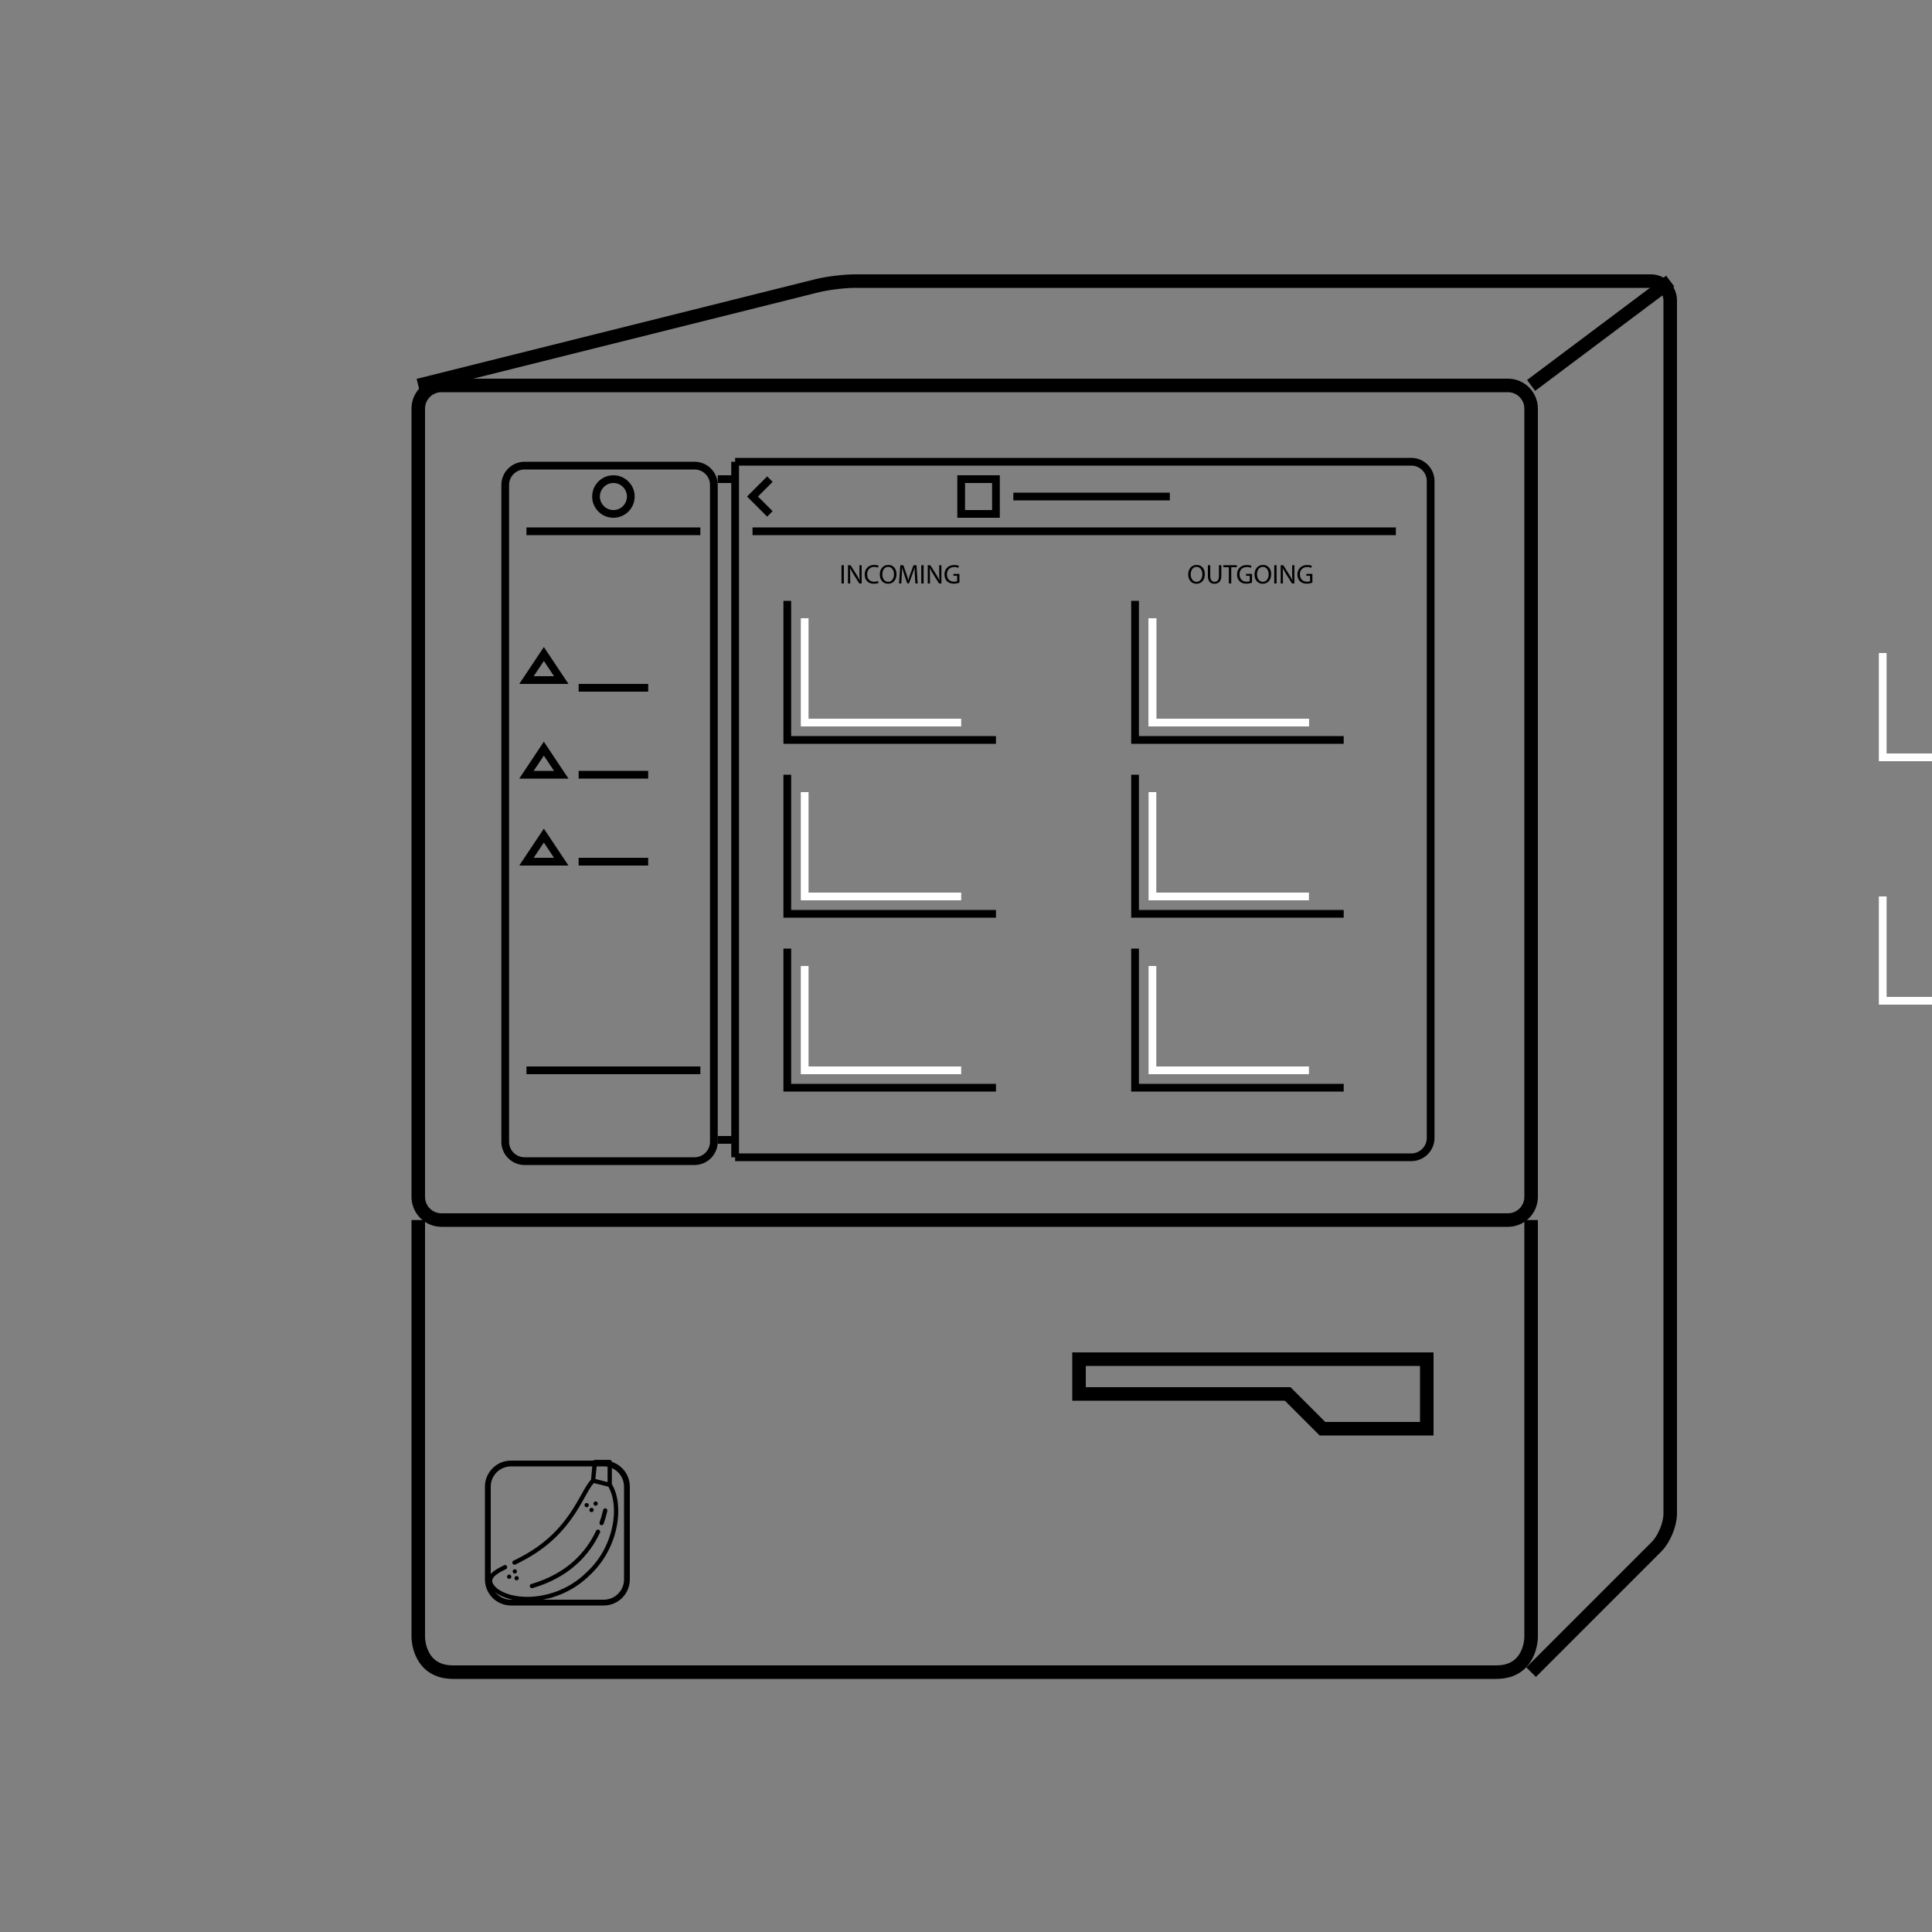 <?xml version="1.0" encoding="utf-8"?>
<!-- Generator: Adobe Illustrator 16.0.0, SVG Export Plug-In . SVG Version: 6.00 Build 0)  -->
<!DOCTYPE svg PUBLIC "-//W3C//DTD SVG 1.1//EN" "http://www.w3.org/Graphics/SVG/1.1/DTD/svg11.dtd">
<svg version="1.1" id="loop" xmlns="http://www.w3.org/2000/svg" xmlns:xlink="http://www.w3.org/1999/xlink" x="0px" y="0px"
	 width="1000px" height="1000px" viewBox="0 0 1000 1000" enable-background="new 0 0 1000 1000" xml:space="preserve">
<rect x="0" y="0" width="1000" height="1000" fill="#808080" stroke="none"/>
<g>
	<g>
		<path fill="none" stroke="#000000" stroke-width="4" stroke-miterlimit="10" d="M369.5,591c0,5.5-4.5,10-10,10h-88
			c-5.5,0-10-4.5-10-10V251c0-5.5,4.5-10,10-10h88c5.5,0,10,4.5,10,10V591z"/>
	</g>
	<line fill="none" stroke="#000000" stroke-width="4" stroke-miterlimit="10" x1="380.5" y1="239" x2="380.5" y2="599"/>
	<g>
		<path fill="none" stroke="#000000" stroke-width="4" stroke-miterlimit="10" d="M380.5,599h350c5.5,0,10-4.5,10-10V249
			c0-5.5-4.5-10-10-10h-350"/>
	</g>
	<line fill="none" stroke="#000000" stroke-width="4" stroke-miterlimit="10" x1="389.5" y1="275" x2="722.5" y2="275"/>
	<polyline fill="none" stroke="#000000" stroke-width="4" stroke-miterlimit="10" points="398.5,266 389.5,257 398.5,248 	"/>
	<rect x="497.5" y="248" fill="none" stroke="#000000" stroke-width="4" stroke-miterlimit="10" width="18" height="18"/>
	<line fill="none" stroke="#000000" stroke-width="4" stroke-miterlimit="10" x1="524.5" y1="257" x2="605.5" y2="257"/>
	<polyline fill="none" stroke="#000000" stroke-width="4" stroke-miterlimit="10" points="407.5,311 407.5,383 515.5,383 	"/>
	<polyline fill="none" stroke="#000000" stroke-width="4" stroke-miterlimit="10" points="407.5,401 407.5,473 515.5,473 	"/>
	<polyline fill="none" stroke="#000000" stroke-width="4" stroke-miterlimit="10" points="407.5,491 407.5,563 515.5,563 	"/>
	<polyline fill="none" stroke="#000000" stroke-width="4" stroke-miterlimit="10" points="587.5,311 587.5,383 695.5,383 	"/>
	<polyline fill="none" stroke="#000000" stroke-width="4" stroke-miterlimit="10" points="587.5,401 587.5,473 695.5,473 	"/>
	<polyline fill="none" stroke="#000000" stroke-width="4" stroke-miterlimit="10" points="587.5,491 587.5,563 695.5,563 	"/>
	<line fill="none" stroke="#000000" stroke-width="4" stroke-miterlimit="10" x1="272.5" y1="275" x2="362.5" y2="275"/>
	<circle fill="none" stroke="#000000" stroke-width="4" stroke-miterlimit="10" cx="317.5" cy="257" r="9"/>
	<line fill="none" stroke="#000000" stroke-width="4" stroke-miterlimit="10" x1="272.5" y1="554" x2="362.5" y2="554"/>
	<line fill="none" stroke="#000000" stroke-width="4" stroke-miterlimit="10" x1="371.5" y1="248" x2="380.5" y2="248"/>
	<polygon fill="none" stroke="#000000" stroke-width="4" stroke-miterlimit="10" points="281.5,338.5 272.5,352 286,352 290.5,352 	
		"/>
	<polygon fill="none" stroke="#000000" stroke-width="4" stroke-miterlimit="10" points="281.5,387.5 272.5,401 286,401 290.5,401 	
		"/>
	<polygon fill="none" stroke="#000000" stroke-width="4" stroke-miterlimit="10" points="281.5,432.5 272.5,446 286,446 290.5,446 	
		"/>
	<line fill="none" stroke="#000000" stroke-width="4" stroke-miterlimit="10" x1="299.5" y1="356" x2="335.5" y2="356"/>
	<line fill="none" stroke="#000000" stroke-width="4" stroke-miterlimit="10" x1="299.5" y1="401" x2="335.5" y2="401"/>
	<line fill="none" stroke="#000000" stroke-width="4" stroke-miterlimit="10" x1="299.5" y1="446" x2="335.5" y2="446"/>
	<line fill="none" stroke="#000000" stroke-width="4" stroke-miterlimit="10" x1="371.5" y1="590" x2="380.5" y2="590"/>
	<g>
		<path d="M436.783,292.559V302h-1.219v-9.441H436.783z"/>
		<path d="M438.911,302v-9.441h1.331l3.025,4.776c0.699,1.105,1.247,2.101,1.694,3.067l0.028-0.014
			c-0.112-1.261-0.14-2.409-0.14-3.88v-3.95h1.147V302h-1.231l-2.998-4.791c-0.659-1.051-1.289-2.129-1.766-3.152l-0.042,0.014
			c0.07,1.19,0.099,2.325,0.099,3.895V302H438.911z"/>
		<path d="M454.72,301.692c-0.448,0.225-1.346,0.448-2.493,0.448c-2.662,0-4.665-1.681-4.665-4.777c0-2.956,2.003-4.958,4.931-4.958
			c1.176,0,1.919,0.252,2.241,0.421l-0.294,0.993c-0.462-0.224-1.121-0.392-1.905-0.392c-2.213,0-3.684,1.415-3.684,3.894
			c0,2.313,1.331,3.797,3.628,3.797c0.742,0,1.499-0.154,1.989-0.394L454.72,301.692z"/>
		<path d="M464.017,297.182c0,3.25-1.976,4.973-4.385,4.973c-2.492,0-4.243-1.933-4.243-4.791c0-2.998,1.862-4.958,4.384-4.958
			C462.35,292.405,464.017,294.38,464.017,297.182z M456.691,297.335c0,2.017,1.092,3.824,3.011,3.824
			c1.934,0,3.026-1.779,3.026-3.923c0-1.877-0.98-3.838-3.013-3.838C457.699,293.399,456.691,295.262,456.691,297.335z"/>
		<path d="M473.551,297.854c-0.069-1.315-0.153-2.898-0.14-4.076h-0.042c-0.322,1.107-0.714,2.283-1.19,3.586l-1.667,4.581h-0.926
			l-1.526-4.496c-0.448-1.33-0.826-2.55-1.093-3.67h-0.027c-0.028,1.178-0.099,2.761-0.183,4.175L466.505,302h-1.163l0.658-9.441
			h1.556l1.61,4.566c0.393,1.163,0.714,2.198,0.952,3.18h0.042c0.238-0.953,0.575-1.989,0.995-3.18l1.681-4.566h1.556l0.588,9.441
			h-1.191L473.551,297.854z"/>
		<path d="M478.069,292.559V302h-1.219v-9.441H478.069z"/>
		<path d="M480.196,302v-9.441h1.331l3.025,4.776c0.699,1.105,1.246,2.101,1.694,3.067l0.028-0.014
			c-0.112-1.261-0.14-2.409-0.14-3.88v-3.95h1.147V302h-1.231l-2.998-4.791c-0.659-1.051-1.289-2.129-1.766-3.152l-0.042,0.014
			c0.07,1.19,0.099,2.325,0.099,3.895V302H480.196z"/>
		<path d="M496.594,301.58c-0.547,0.195-1.625,0.519-2.899,0.519c-1.429,0-2.605-0.364-3.53-1.247
			c-0.813-0.785-1.315-2.045-1.315-3.516c0.014-2.815,1.946-4.875,5.112-4.875c1.093,0,1.947,0.237,2.354,0.434l-0.294,0.995
			c-0.504-0.224-1.135-0.406-2.087-0.406c-2.297,0-3.796,1.43-3.796,3.796c0,2.396,1.442,3.811,3.642,3.811
			c0.798,0,1.345-0.112,1.625-0.252v-2.815h-1.919v-0.979h3.11v4.537H496.594z"/>
	</g>
	<g>
		<path d="M623.634,297.182c0,3.25-1.976,4.973-4.384,4.973c-2.493,0-4.244-1.933-4.244-4.791c0-2.998,1.862-4.958,4.384-4.958
			C621.967,292.405,623.634,294.38,623.634,297.182z M616.307,297.335c0,2.017,1.092,3.824,3.011,3.824
			c1.934,0,3.026-1.779,3.026-3.923c0-1.877-0.98-3.838-3.013-3.838C617.315,293.399,616.307,295.262,616.307,297.335z"/>
		<path d="M626.429,292.559v5.589c0,2.115,0.938,3.013,2.199,3.013c1.4,0,2.297-0.926,2.297-3.013v-5.589h1.231v5.505
			c0,2.899-1.526,4.09-3.571,4.09c-1.934,0-3.391-1.106-3.391-4.033v-5.562H626.429z"/>
		<path d="M636.061,293.596h-2.872v-1.037h6.99v1.037h-2.885V302h-1.233V293.596L636.061,293.596z"/>
		<path d="M648.034,301.58c-0.546,0.195-1.625,0.519-2.898,0.519c-1.429,0-2.605-0.364-3.53-1.247
			c-0.813-0.785-1.316-2.045-1.316-3.516c0.015-2.815,1.947-4.875,5.113-4.875c1.092,0,1.947,0.237,2.354,0.434l-0.294,0.995
			c-0.505-0.224-1.136-0.406-2.087-0.406c-2.298,0-3.797,1.43-3.797,3.796c0,2.396,1.443,3.811,3.643,3.811
			c0.798,0,1.345-0.112,1.625-0.252v-2.815h-1.919v-0.979h3.109v4.537H648.034z"/>
		<path d="M657.961,297.182c0,3.25-1.976,4.973-4.385,4.973c-2.492,0-4.244-1.933-4.244-4.791c0-2.998,1.863-4.958,4.385-4.958
			C656.293,292.405,657.961,294.38,657.961,297.182z M650.635,297.335c0,2.017,1.092,3.824,3.012,3.824
			c1.933,0,3.025-1.779,3.025-3.923c0-1.877-0.98-3.838-3.013-3.838C651.643,293.399,650.635,295.262,650.635,297.335z"/>
		<path d="M660.758,292.559V302h-1.22v-9.441H660.758z"/>
		<path d="M662.885,302v-9.441h1.331l3.024,4.776c0.7,1.105,1.247,2.101,1.695,3.067l0.028-0.014
			c-0.112-1.261-0.141-2.409-0.141-3.88v-3.95h1.148V302h-1.232l-2.998-4.791c-0.659-1.051-1.289-2.129-1.765-3.152l-0.042,0.014
			c0.07,1.19,0.098,2.325,0.098,3.895V302H662.885z"/>
		<path d="M679.282,301.58c-0.546,0.195-1.625,0.519-2.898,0.519c-1.43,0-2.605-0.364-3.53-1.247
			c-0.813-0.785-1.316-2.045-1.316-3.516c0.015-2.815,1.947-4.875,5.113-4.875c1.092,0,1.947,0.237,2.354,0.434l-0.295,0.995
			c-0.504-0.224-1.135-0.406-2.087-0.406c-2.297,0-3.796,1.43-3.796,3.796c0,2.396,1.443,3.811,3.643,3.811
			c0.798,0,1.345-0.112,1.625-0.252v-2.815h-1.919v-0.979h3.109v4.537H679.282z"/>
	</g>
	<g id="Mobile" display="none">
		<path display="inline" fill="none" stroke="#000000" stroke-width="4" stroke-miterlimit="10" d="M1127.5,588
			c0,6.627-5.373,12-12,12h-201c-6.627,0-12-5.373-12-12V252c0-6.627,5.373-12,12-12h201c6.627,0,12,5.373,12,12V588z"/>
		
			<line display="inline" fill="none" stroke="#000000" stroke-width="4" stroke-miterlimit="10" x1="920.5" y1="293" x2="1100.5" y2="293"/>
		<circle display="inline" fill="none" stroke="#000000" stroke-width="4" stroke-miterlimit="10" cx="1010.5" cy="266" r="18"/>
		
			<line display="inline" fill="none" stroke="#000000" stroke-width="4" stroke-miterlimit="10" x1="921.5" y1="563" x2="1101.5" y2="563"/>
		<polyline display="inline" fill="none" stroke="#000000" stroke-width="4" stroke-miterlimit="10" points="966.5,329 966.5,401 
			1074.5,401 		"/>
		<polyline display="inline" fill="none" stroke="#000000" stroke-width="4" stroke-miterlimit="10" points="966.5,455 966.5,527 
			1074.5,527 		"/>
		<g display="inline">
			<path d="M984.719,302.154v9.441h-1.22v-9.441H984.719z"/>
			<path d="M986.846,311.595v-9.441h1.332l3.024,4.776c0.699,1.106,1.246,2.101,1.694,3.068l0.028-0.015
				c-0.112-1.261-0.142-2.408-0.142-3.88v-3.95h1.148v9.441H992.7l-2.997-4.791c-0.658-1.051-1.289-2.129-1.765-3.152l-0.043,0.015
				c0.07,1.189,0.099,2.325,0.099,3.894v4.034L986.846,311.595L986.846,311.595z"/>
			<path d="M1002.655,311.287c-0.448,0.224-1.345,0.447-2.493,0.447c-2.661,0-4.664-1.681-4.664-4.776
				c0-2.956,2.003-4.958,4.931-4.958c1.177,0,1.92,0.252,2.242,0.42l-0.295,0.994c-0.462-0.225-1.121-0.393-1.904-0.393
				c-2.214,0-3.686,1.415-3.686,3.895c0,2.312,1.331,3.796,3.628,3.796c0.742,0,1.5-0.154,1.989-0.394L1002.655,311.287z"/>
			<path d="M1011.952,306.777c0,3.25-1.976,4.974-4.384,4.974c-2.494,0-4.244-1.934-4.244-4.791c0-2.998,1.862-4.958,4.385-4.958
				C1010.285,302,1011.952,303.975,1011.952,306.777z M1004.628,306.931c0,2.017,1.092,3.824,3.011,3.824
				c1.933,0,3.025-1.779,3.025-3.922c0-1.877-0.979-3.838-3.012-3.838C1005.635,302.995,1004.628,304.857,1004.628,306.931z"/>
			<path d="M1021.486,307.448c-0.07-1.315-0.154-2.898-0.141-4.075h-0.041c-0.322,1.106-0.715,2.282-1.191,3.586l-1.666,4.581
				h-0.926l-1.526-4.496c-0.447-1.331-0.825-2.55-1.093-3.67h-0.027c-0.027,1.177-0.099,2.76-0.183,4.174l-0.252,4.048h-1.163
				l0.658-9.441h1.556l1.61,4.566c0.393,1.163,0.715,2.199,0.953,3.18h0.041c0.238-0.953,0.575-1.988,0.995-3.18l1.681-4.566h1.555
				l0.59,9.441h-1.19L1021.486,307.448z"/>
			<path d="M1026.005,302.154v9.441h-1.22v-9.441H1026.005z"/>
			<path d="M1028.132,311.595v-9.441h1.331l3.025,4.776c0.699,1.106,1.246,2.101,1.694,3.068l0.028-0.015
				c-0.112-1.261-0.142-2.408-0.142-3.88v-3.95h1.148v9.441h-1.232l-2.997-4.791c-0.659-1.051-1.289-2.129-1.765-3.152l-0.043,0.015
				c0.069,1.189,0.099,2.325,0.099,3.894v4.034L1028.132,311.595L1028.132,311.595z"/>
			<path d="M1044.529,311.175c-0.547,0.196-1.625,0.519-2.898,0.519c-1.43,0-2.605-0.363-3.53-1.247
				c-0.813-0.784-1.316-2.045-1.316-3.516c0.015-2.815,1.947-4.875,5.113-4.875c1.092,0,1.946,0.238,2.353,0.434l-0.293,0.995
				c-0.505-0.224-1.136-0.405-2.089-0.405c-2.297,0-3.795,1.429-3.795,3.796c0,2.396,1.442,3.81,3.643,3.81
				c0.798,0,1.345-0.112,1.625-0.252v-2.814h-1.919v-0.98h3.108L1044.529,311.175L1044.529,311.175z"/>
		</g>
		<g display="inline">
			<path d="M991.852,450.027c0,3.25-1.976,4.974-4.385,4.974c-2.493,0-4.244-1.934-4.244-4.791c0-2.998,1.862-4.958,4.385-4.958
				C990.184,445.25,991.852,447.226,991.852,450.027z M984.525,450.181c0,2.017,1.092,3.824,3.012,3.824
				c1.934,0,3.025-1.779,3.025-3.923c0-1.877-0.979-3.838-3.012-3.838C985.533,446.244,984.525,448.108,984.525,450.181z"/>
			<path d="M994.647,445.405v5.589c0,2.115,0.938,3.013,2.199,3.013c1.4,0,2.298-0.926,2.298-3.013v-5.589h1.231v5.505
				c0,2.899-1.526,4.091-3.571,4.091c-1.935,0-3.391-1.107-3.391-4.034v-5.562H994.647z"/>
			<path d="M1004.279,446.441h-2.871v-1.037h6.989v1.037h-2.886v8.404h-1.232V446.441L1004.279,446.441z"/>
			<path d="M1016.253,454.425c-0.547,0.195-1.625,0.519-2.898,0.519c-1.43,0-2.604-0.364-3.531-1.247
				c-0.813-0.785-1.315-2.045-1.315-3.516c0.014-2.815,1.946-4.875,5.112-4.875c1.093,0,1.947,0.238,2.354,0.434l-0.295,0.995
				c-0.504-0.224-1.135-0.406-2.087-0.406c-2.297,0-3.796,1.43-3.796,3.797c0,2.396,1.442,3.81,3.643,3.81
				c0.798,0,1.344-0.112,1.625-0.252v-2.815h-1.92v-0.979h3.109L1016.253,454.425L1016.253,454.425z"/>
			<path d="M1026.179,450.027c0,3.25-1.977,4.974-4.384,4.974c-2.494,0-4.244-1.934-4.244-4.791c0-2.998,1.861-4.958,4.384-4.958
				C1024.512,445.25,1026.179,447.226,1026.179,450.027z M1018.854,450.181c0,2.017,1.092,3.824,3.012,3.824
				c1.933,0,3.025-1.779,3.025-3.923c0-1.877-0.98-3.838-3.012-3.838C1019.861,446.244,1018.854,448.108,1018.854,450.181z"/>
			<path d="M1028.975,445.405v9.441h-1.219v-9.441H1028.975z"/>
			<path d="M1031.103,454.846v-9.441h1.331l3.024,4.776c0.7,1.105,1.246,2.101,1.695,3.067l0.027-0.014
				c-0.111-1.261-0.141-2.409-0.141-3.88v-3.95h1.148v9.441h-1.232l-2.996-4.791c-0.659-1.051-1.289-2.129-1.767-3.152l-0.042,0.014
				c0.069,1.19,0.1,2.325,0.1,3.895v4.034L1031.103,454.846L1031.103,454.846z"/>
			<path d="M1047.5,454.425c-0.547,0.195-1.625,0.519-2.898,0.519c-1.429,0-2.605-0.364-3.53-1.247
				c-0.813-0.785-1.315-2.045-1.315-3.516c0.014-2.815,1.946-4.875,5.112-4.875c1.093,0,1.946,0.238,2.354,0.434l-0.294,0.995
				c-0.504-0.224-1.135-0.406-2.088-0.406c-2.297,0-3.795,1.43-3.795,3.797c0,2.396,1.441,3.81,3.642,3.81
				c0.798,0,1.345-0.112,1.624-0.252v-2.815h-1.918v-0.979h3.107V454.425z"/>
		</g>
		
			<line display="inline" fill="none" stroke="#000000" stroke-width="4" stroke-miterlimit="10" x1="1082.5" y1="258" x2="1109.5" y2="258"/>
		
			<line display="inline" fill="none" stroke="#000000" stroke-width="4" stroke-miterlimit="10" x1="1082.5" y1="266" x2="1109.5" y2="266"/>
		
			<line display="inline" fill="none" stroke="#000000" stroke-width="4" stroke-miterlimit="10" x1="1082.5" y1="275" x2="1109.5" y2="275"/>
	</g>
	<polyline fill="none" stroke="#FFFFFF" stroke-width="4" stroke-miterlimit="10" points="416.5,320 416.5,374 497.5,374 	"/>
	<polyline fill="none" stroke="#FFFFFF" stroke-width="4" stroke-miterlimit="10" points="416.5,410 416.5,464 497.5,464 	"/>
	<polyline fill="none" stroke="#FFFFFF" stroke-width="4" stroke-miterlimit="10" points="416.5,500 416.5,554 497.5,554 	"/>
	<polyline fill="none" stroke="#FFFFFF" stroke-width="4" stroke-miterlimit="10" points="596.5,320 596.5,374 677.5,374 	"/>
	<polyline fill="none" stroke="#FFFFFF" stroke-width="4" stroke-miterlimit="10" points="596.5,410 596.5,464 677.5,464 	"/>
	<polyline fill="none" stroke="#FFFFFF" stroke-width="4" stroke-miterlimit="10" points="596.5,500 596.5,554 677.5,554 	"/>
	<polyline fill="none" stroke="#FFFFFF" stroke-width="4" stroke-miterlimit="10" points="596.5,320 596.5,374 677.5,374 	"/>
	<polyline fill="none" stroke="#FFFFFF" stroke-width="4" stroke-miterlimit="10" points="974.5,338 974.5,392 1055.5,392 	"/>
	<polyline fill="none" stroke="#FFFFFF" stroke-width="4" stroke-miterlimit="10" points="974.5,464 974.5,518 1055.5,518 	"/>
</g>
<path fill="none" stroke="#000000" stroke-width="7" stroke-miterlimit="10" d="M792.5,619.5c0,6.627-5.373,12-12,12h-552
	c-6.627,0-12-5.373-12-12v-408c0-6.627,5.373-12,12-12h552c6.627,0,12,5.373,12,12V619.5z"/>
<path fill="none" stroke="#000000" stroke-width="7" stroke-miterlimit="10" d="M216.5,631.5v216c0,0,0,18,18,18h540
	c18,0,18-18,18-18v-216"/>
<polygon fill="none" stroke="#000000" stroke-width="7" stroke-miterlimit="10" points="558.5,703.5 558.5,721.5 666.5,721.5 
	684.5,739.5 738.5,739.5 738.5,703.5 "/>
<rect x="234.5" y="298.5" display="none" fill="none" stroke="#000000" stroke-width="7" stroke-miterlimit="10" width="540" height="396"/>
<g>
	<path d="M319.969,783.817c0.058-1.338,0.048-2.65-0.038-3.922c-0.307-5.7-1.887-9.455-3.228-11.664v-11.49
		c0-0.613-0.498-1.11-1.11-1.11h-7.688c-0.572,0-1.049,0.435-1.105,1.004l-0.888,9.249c-1.676,1.771-3.15,4.403-4.842,7.426
		c-0.518,0.927-1.055,1.884-1.618,2.854c-0.003,0.006-0.006,0.011-0.009,0.017c-4.228,7.577-8.86,13.671-14.166,18.633
		c-5.283,4.986-11.653,9.23-19.473,12.976c-0.553,0.265-0.787,0.928-0.522,1.48c0.191,0.398,0.588,0.631,1.002,0.631
		c0.161,0,0.324-0.035,0.479-0.109c8.031-3.846,14.586-8.217,20.035-13.36c5.47-5.115,10.239-11.383,14.58-19.16
		c0.57-0.982,1.109-1.945,1.63-2.877c1.553-2.774,2.914-5.202,4.331-6.781l7.54,1.899c1.611,2.717,2.616,6.424,2.837,10.518
		c0.614,9.145-2.771,23.539-14.337,34.015c-0.01,0.01-0.019,0.019-0.029,0.028c-9.528,9.286-21.529,12.461-30.503,12.461
		c-1.55,0-3.011-0.096-4.352-0.27c-4.618-0.538-10.449-2.391-12.966-5.975c-0.632-0.899-0.896-1.754-0.744-2.404
		c0.003-0.015,0.007-0.029,0.009-0.045c0.428-2.239,3.612-3.97,7.119-5.691c0.55-0.27,0.778-0.936,0.507-1.485
		c-0.27-0.551-0.935-0.777-1.485-0.508c-4.177,2.05-7.685,4.01-8.317,7.246c-0.293,1.288,0.084,2.728,1.094,4.164
		c1.138,1.62,2.985,3.105,5.341,4.292c2.639,1.33,5.729,2.209,9.17,2.61c1.506,0.195,3.074,0.292,4.679,0.292
		c4.27,0,8.807-0.685,13.162-2.012c7.091-2.159,13.599-5.987,18.821-11.072c5.398-4.895,9.624-11.151,12.22-18.095
		c1.681-4.495,2.66-9.233,2.861-13.691C319.968,783.865,319.969,783.84,319.969,783.817z M308.915,757.85h5.568v9.271l-6.307-1.588
		L308.915,757.85z"/>
	<path d="M297.304,807.718c-5.996,5.505-13.498,9.591-22.297,12.144c-0.589,0.17-0.928,0.787-0.757,1.375
		c0.141,0.485,0.584,0.801,1.066,0.801c0.103,0,0.207-0.014,0.31-0.044c9.13-2.649,16.928-6.901,23.18-12.64
		c4.915-4.512,8.865-9.922,11.741-16.08c0.259-0.555,0.019-1.216-0.536-1.475c-0.556-0.26-1.216-0.02-1.476,0.536
		C305.783,798.229,302.004,803.405,297.304,807.718z"/>
	<path d="M311.01,789.373c0.124,0.044,0.25,0.065,0.375,0.065c0.455,0,0.882-0.282,1.045-0.735c0.787-2.189,1.432-4.428,1.916-6.651
		c0.13-0.599-0.25-1.19-0.849-1.321c-0.598-0.13-1.19,0.25-1.32,0.849c-0.464,2.13-1.082,4.274-1.836,6.373
		C310.133,788.531,310.433,789.165,311.01,789.373z"/>
	<path d="M302.74,779.683c0.539,0.839,1.879,0.52,2.021-0.452c0.144-0.981-1.031-1.65-1.802-1.021
		C302.523,778.565,302.425,779.218,302.74,779.683z"/>
	<path d="M307.266,778.677c0.172,0.408,0.579,0.686,1.025,0.686c0.494-0.001,0.938-0.338,1.069-0.813
		c0.119-0.433-0.038-0.91-0.399-1.181c-0.373-0.28-0.888-0.297-1.278-0.043C307.239,777.615,307.071,778.189,307.266,778.677z"/>
	<path d="M306.955,780.79c-0.642-0.642-1.771-0.249-1.886,0.647c-0.06,0.473,0.203,0.946,0.636,1.145
		c0.435,0.199,0.966,0.094,1.287-0.262C307.384,781.888,307.368,781.203,306.955,780.79z"/>
	<path d="M262.759,816.885c0.714,0.714,1.977,0.131,1.892-0.877c-0.04-0.468-0.38-0.867-0.834-0.983
		c-0.446-0.114-0.93,0.069-1.189,0.45C262.332,815.908,262.387,816.512,262.759,816.885z"/>
	<path d="M266.252,812.281c-0.502,0.104-0.881,0.544-0.892,1.06c-0.01,0.453,0.264,0.881,0.685,1.054
		c0.915,0.374,1.848-0.594,1.431-1.492C267.263,812.445,266.747,812.18,266.252,812.281z"/>
	<path d="M266.977,815.847c-0.912,0.365-0.883,1.712,0.025,2.06c0.447,0.171,0.975,0.031,1.271-0.348
		c0.28-0.36,0.315-0.863,0.082-1.256C268.079,815.838,267.478,815.636,266.977,815.847z"/>
</g>
<path fill="none" stroke="#000000" stroke-width="3" stroke-miterlimit="10" d="M324.5,817.5c0,6.627-5.373,12-12,12h-48
	c-6.627,0-12-5.373-12-12v-48c0-6.627,5.373-12,12-12h48c6.627,0,12,5.373,12,12V817.5z"/>
<g>
	<path fill="none" stroke="#000000" stroke-width="7" stroke-miterlimit="10" d="M216.5,199.5l206.299-51.575
		c5.335-1.334,14.201-2.425,19.701-2.425h412c5.5,0,10,4.5,10,10v628c0,5.5-3.182,13.182-7.071,17.071L792.5,865.5"/>
</g>
<line fill="none" stroke="#000000" stroke-width="7" stroke-miterlimit="10" x1="792.5" y1="199.5" x2="864.5" y2="145.5"/>
</svg>

